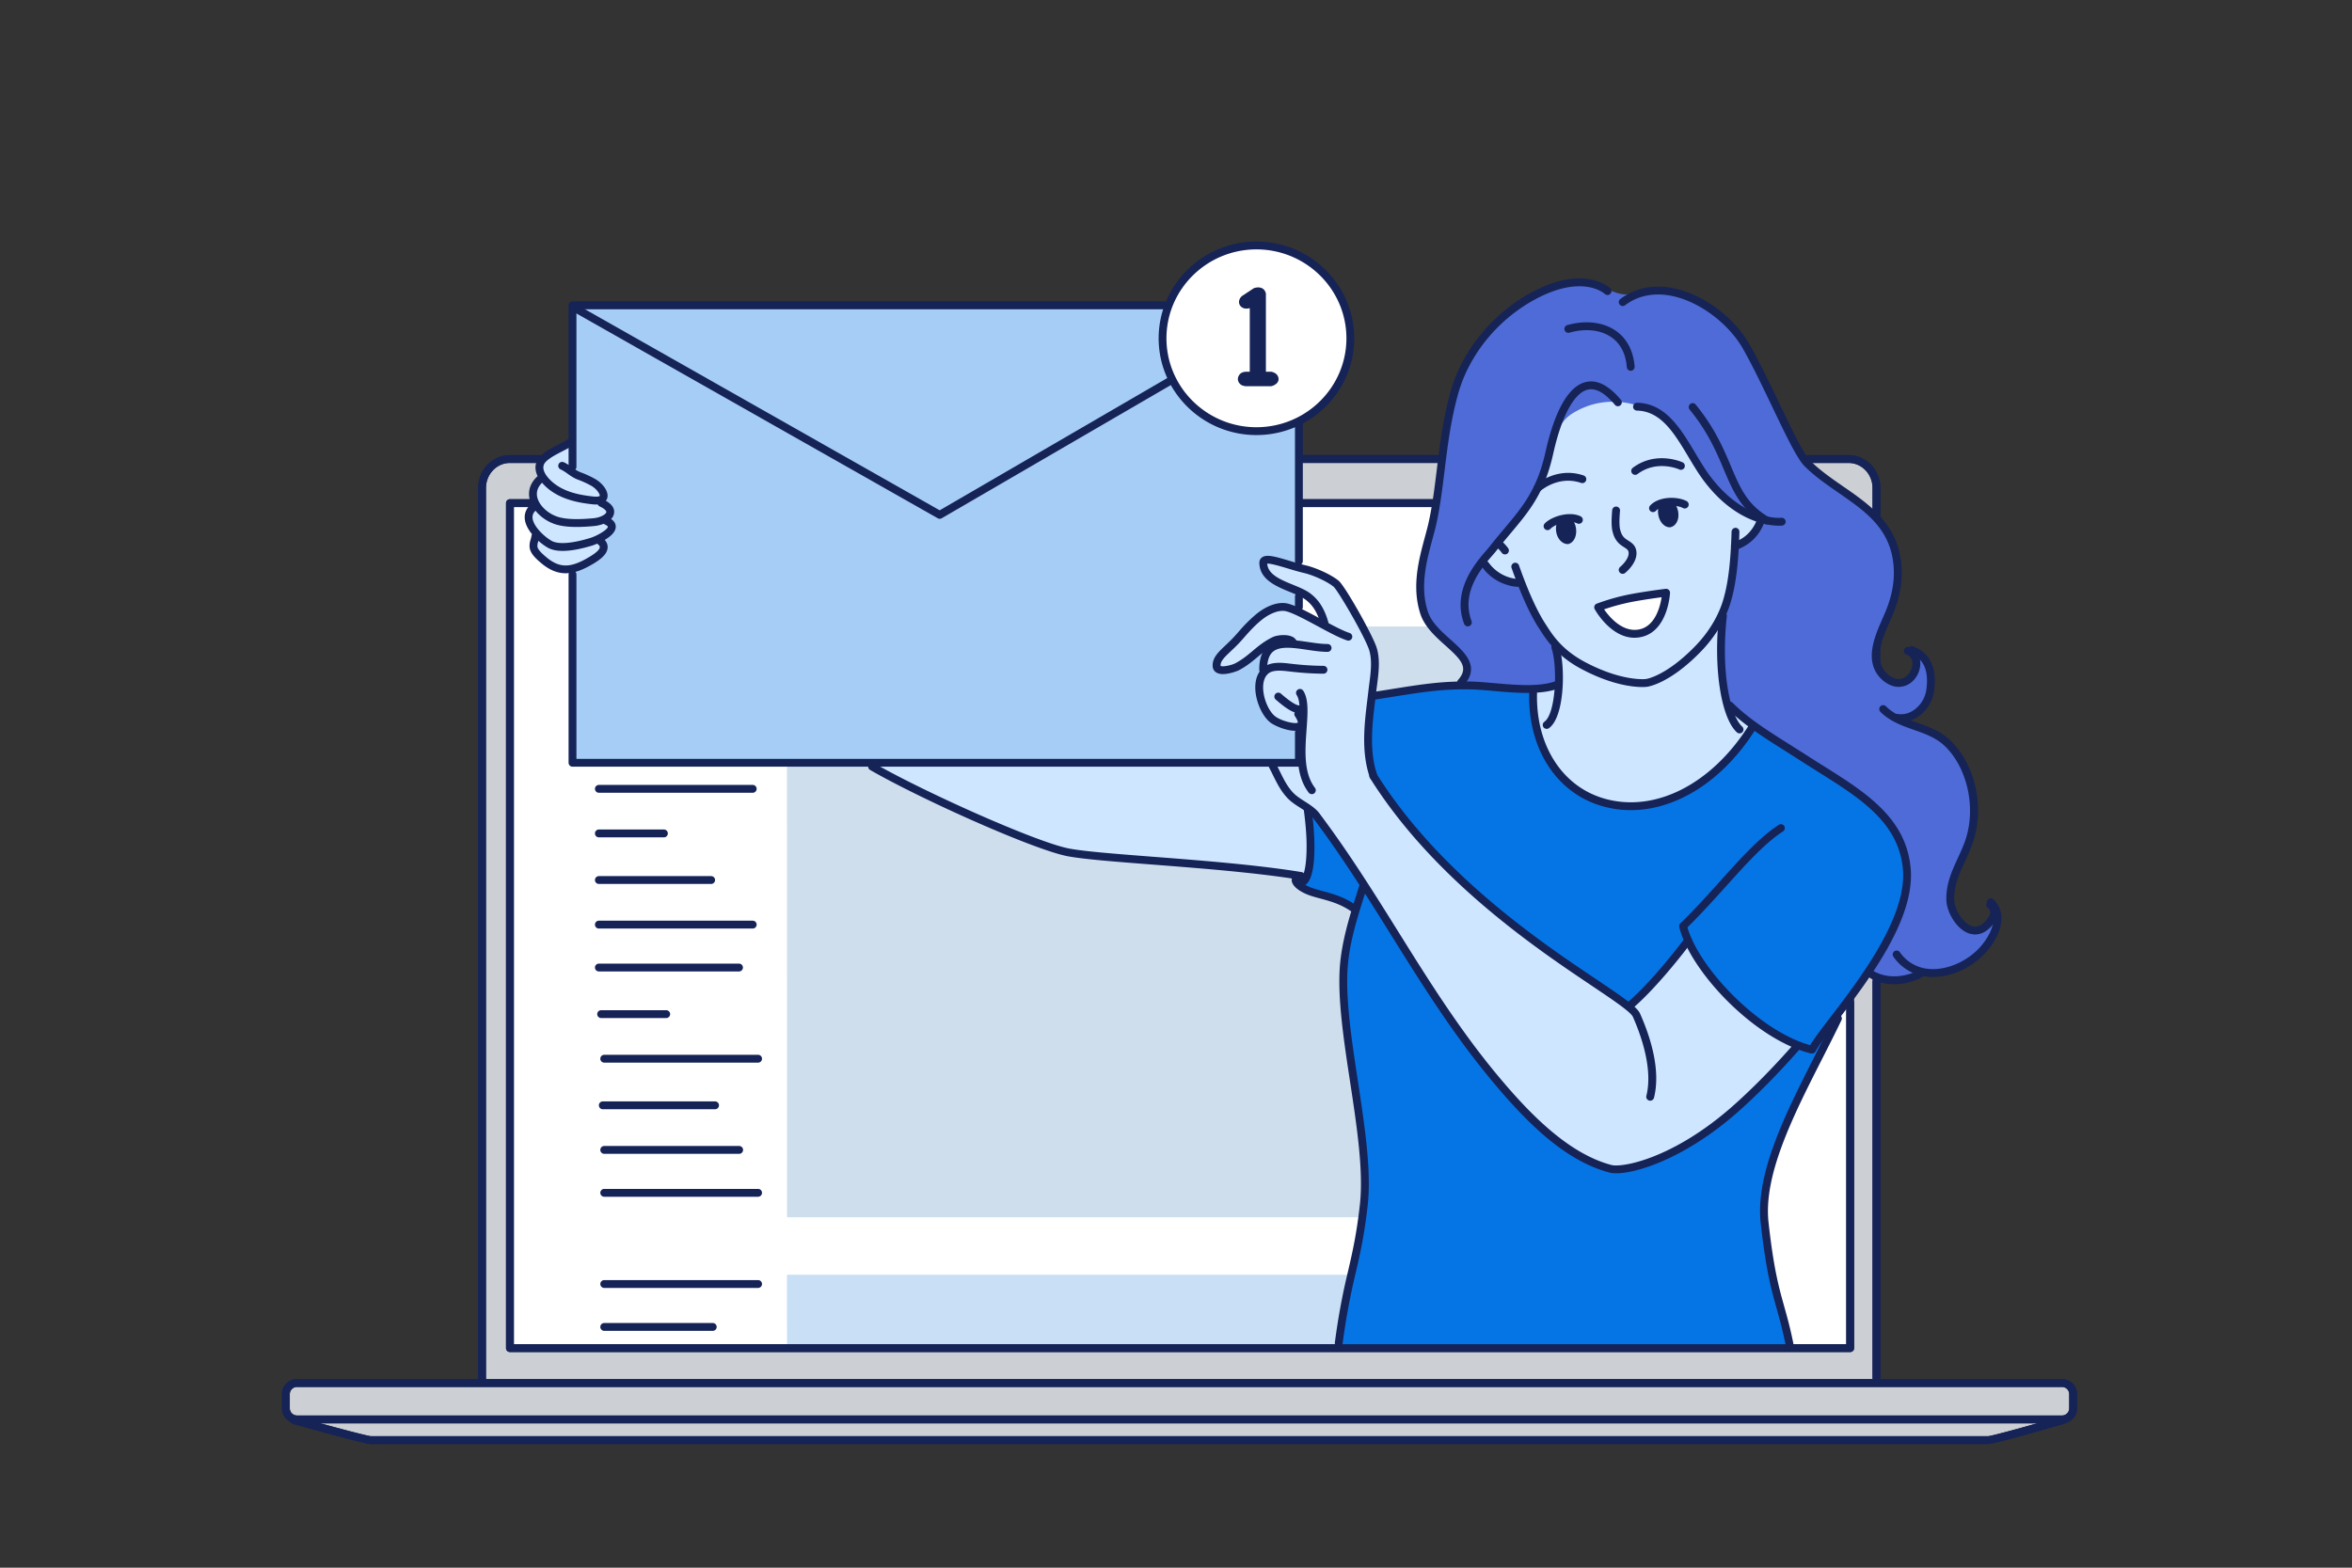 <svg xmlns="http://www.w3.org/2000/svg" data-name="&amp;lt;Layer&amp;gt;" viewBox="0 0 2742 1828" id="Emailmessagesinhandsofwomanlookingoutoflaptopandholdinglargeenvelope"><rect x="0" y="0" width="2742" height="1828" fill="#333333" stroke="none"/><g data-name="Ñëîé 6" fill="#021b79" class="color000000 svgShape"><path fill="#cccfd3" fill-rule="evenodd" d="M570.34,545.85c6.54-7.11,21-11.63,21-11.63l1554.7.55s22.23-1.58,32.35,10.3,9.18,27.88,9.18,27.88l.26,1039,219,.44,9.93,6.59.22,24.52-9.62,12.29L2316.7,1680l-1887.22-.27-85.66-24.19-7.74-4.93-3.63-10,1.08-21.38,11.26-7.42,216.51-.45V572.78A33.62,33.62,0,0,1,570.34,545.85Z" class="colord3cfcc svgShape"></path><path fill="#ffffff" fill-rule="evenodd" d="M594.47,586.29H2157.21v985.1H594.47Z" class="colorffffff svgShape"></path><path fill="#c9dff6" fill-rule="evenodd" d="M917.46,1486.38h877.05v85h-877Z" class="colorf6d1c9 svgShape"></path><path fill="#cfdeed" fill-rule="evenodd" d="M917.46,730.5h877.05v688.89h-877Z" class="colorecedcf svgShape"></path></g><g data-name="Ñëîé 5" fill="#021b79" class="color000000 svgShape"><path fill="#152357" d="M562,1613.18a4.57,4.57,0,0,1-4.57-4.57V569c0-21.13,16.6-38.31,37-38.31H2155.17c20.4,0,37,17.18,37,38.31V1606.8a4.57,4.57,0,0,1-9.14,0V569c0-16.08-12.5-29.17-27.86-29.17H594.42c-15.36,0-27.86,13.09-27.86,29.17V1608.61A4.56,4.56,0,0,1,562,1613.18Z" class="color571519 svgShape"></path><path fill="#152357" d="M2404,1659.66H346.17a17.52,17.52,0,0,1-17.46-17.54v-16.47a17.52,17.52,0,0,1,17.46-17.54H2404a17.52,17.52,0,0,1,17.46,17.54v16.47A17.52,17.52,0,0,1,2404,1659.66ZM346.17,1617.25a8.37,8.37,0,0,0-8.32,8.4v16.47a8.37,8.37,0,0,0,8.32,8.4H2404a8.37,8.37,0,0,0,8.32-8.4v-16.47a8.37,8.37,0,0,0-8.32-8.4Z" class="color571519 svgShape"></path><path fill="#152357" d="M2317.6 1683.83h-1885c-6.63 0-71.24-18-90.88-23.5a4.57 4.57 0 012.47-8.81c31.45 8.83 83.28 22.93 88.46 23.17h1885c5.13-.25 55.71-14.44 86.37-23.33a4.57 4.57 0 012.54 8.79C2387.34 1665.7 2324.26 1683.83 2317.6 1683.83zM2157 1576.53H594.49a4.58 4.58 0 01-4.57-4.57V586.68a4.58 4.58 0 014.57-4.57H2157a4.57 4.57 0 014.57 4.57V1572A4.57 4.57 0 012157 1576.53zm-1557.94-9.15H2152.43V591.25H599.06z" class="color571519 svgShape"></path></g><g data-name="Ñëîé 4" fill="#021b79" class="color000000 svgShape"><path fill="#152357" d="M774 976.39H698.19a4.57 4.57 0 010-9.14H774a4.57 4.57 0 010 9.14zM877.53 924.4H698.19a4.57 4.57 0 010-9.14H877.53a4.57 4.57 0 010 9.14zM877.53 1082.72H698.19a4.57 4.57 0 110-9.14H877.53a4.57 4.57 0 010 9.14zM829.07 1030.73H698.19a4.57 4.57 0 010-9.14H829.07a4.57 4.57 0 010 9.14zM861.54 1132.76H698.19a4.57 4.57 0 110-9.14H861.54a4.57 4.57 0 110 9.14zM883.79 1239.09H704.44a4.57 4.57 0 010-9.14H883.79a4.57 4.57 0 110 9.14zM776.67 1187.1H700.83a4.57 4.57 0 010-9.14h75.84a4.57 4.57 0 110 9.14zM861.72 1345.42H704.44a4.57 4.57 0 110-9.14H861.72a4.57 4.57 0 110 9.14zM833.63 1293.43H702.76a4.57 4.57 0 110-9.14H833.63a4.57 4.57 0 110 9.14zM883.79 1395.46H704.44a4.57 4.57 0 010-9.14H883.79a4.57 4.57 0 010 9.14zM883.79 1501.79H704.44a4.57 4.57 0 010-9.14H883.79a4.57 4.57 0 110 9.14zM830.94 1551.83H704.44a4.57 4.57 0 010-9.14h126.5a4.57 4.57 0 010 9.14z" class="color571519 svgShape"></path></g><g fill="#021b79" class="color000000 svgShape"><path fill="#0575e6" fill-rule="evenodd" d="M1579.54,1060.27l-13.26-8.53-19.38-6.64-22.12-6.17-11.46-8.59-2.82-8.86,13.81-81.15,74.81-128.82s18.25-1.58,39.09-4.93c16.64-2.67,33.79-7.1,53-8.09,25.48-1.32,41.56.63,62,2.44,9.54.84,24.68,2.21,33.76,2.21,58.66,0,257.41,42.07,257.41,42.07s30.32,19.89,68.3,44.86c15.82,10.4,31.57,18.86,47.83,30.59a273.77,273.77,0,0,1,38,33.37c20.31,21.88,24.87,56,24.87,70,0,13.76-4.88,39.72-19.15,66.44-23.74,44.46-61.89,91.51-61.89,91.51a266.69,266.69,0,0,1-12.88,32.87c-3.24,7-14.6,27.05-27.66,54-12.19,25.13-26,56.79-31.94,74.33-6.08,18-13,44.34-12.79,68,.36,36.39,6.75,67.13,15.78,102.64,8.21,32.28,14.84,57.39,14.84,57.39l-527.76.57,7.32-47.43,10.67-49.19,8.89-48.1,4.14-42.42-1.18-36.12-3.31-38.28-6.58-42-7.77-45.13-4.65-48.09-2.5-38.25,4.3-34.6Z" class="color92b4d9 svgShape"></path><path fill="#4e6bd7" fill-rule="evenodd" d="M1671.12,605c3.35-12.66,6.51-48.24,12-86.06,4.49-31.13,10.54-66.91,25.39-94.79,29.78-55.52,85.82-88.86,121.82-94.54,7.26-1.14,20.45-.76,30.28,2.45,15.08,4.91,27.49,13.55,39.45,10.68,23.74-5.39,48.27-10.24,89.63,14.17,20.44,10.3,42.08,35.3,54.62,62.83,13.53,24.78,45.69,97.39,59.49,117.35,4.53,6.54,21.73,18.64,38.82,30.66,16.53,11.63,32.79,23,47.05,38.06,15.94,16.82,21.89,39.56,22.49,52.63.72,9.32,2.23,21-3.16,36.77-6.3,18.46-17.73,39.69-21.64,57.29-2,9-1.65,15.95.71,22.82,2.71,7.91,7.94,15,15.91,19.07,6.94,3.58,16.42,1.86,20.68-1.65,3.68-3,9.45-10.74,9.42-18.45,0-8.61-6-17.07-3.84-16.29a30,30,0,0,1,16.11,13.78c6.7,12.85,5.56,30,2.71,39.06-2.46,7.86-9.89,17.87-16.55,21.88-8.24,5-13.72,5.63-19.94,4.62-4.09-.67,7.12,3.49,22.53,10,11.94,5,26.55,10.64,37.56,21.62,23.45,23.39,29.87,63.78,29,78.28-.1,1.73-.95,18.26-5.43,31.25-7.22,20.9-19.69,43.3-22.18,60.13-1.2,8.11.4,17.65,2.36,24.15.8,2.65,7.71,12,13.83,17.36s11.41,6.53,17.17,4.27c4.57-1.79,11.5-7.63,14.15-13.93,3.69-8.76,2.36-18,3.74-15.19,13.63,28.08-18.11,66.53-45.6,74.55a131.69,131.69,0,0,1-16.1,3.62,102,102,0,0,1-22.74.37s-14.5,9.27-30.32,9.16-33-9.57-33-9.57,44.2-61.36,45.45-112.44c.48-20-7.15-40.36-16.12-54.62a115.62,115.62,0,0,0-26.81-29.5c-19.55-18.13-91.36-62.66-106.85-72-17.49-10.59-40.52-28.81-56.36-40.74-66.94-50.43-161.43-39.9-199.83-26.67-6,2.08-17.54,5.3-34.76,5.51s-36.65-1.62-52.66-2.7c-15.74-1.06-28.26-1.37-28.26-1.37s14.3-13,8.08-25.14-18.63-21.45-29.76-32.7C1669.8,731,1660.9,718.65,1660,716a97.66,97.66,0,0,1-5.32-32C1655.25,649.23,1665,628,1671.12,605Z" class="colord7624e svgShape"></path><path fill="#cee6ff" fill-rule="evenodd" d="M1830,766.93s-21.67-17.9-34.55-37.18c-12.21-20.22-24.2-49.48-24.2-49.48s-14.06-1.32-24.9-8-18.45-18.65-18.45-18.65,17.09-20.23,32-38c15.92-19.3,21.83-28,33.2-49.48,15.71-30.35,14.88-68.73,40.31-84.22,37.35-23.1,73-9.87,78.23-8.23s20,2.15,33.86,17.18c19.91,22.28,37,58.29,55.18,80,3.68,4.59,16,15.94,27,22.48a161,161,0,0,0,25.4,12.16,45.74,45.74,0,0,1-10.47,18.78c-7.9,8.18-20.75,12.58-20.75,12.58s0,26.83-5.9,51.54-23.26,55.32-23.26,55.32-41.78,49-73.3,52.32C1882.72,799.92,1830,766.93,1830,766.93Z" class="colorffe4ce svgShape"></path><path fill="#cee6ff" fill-rule="evenodd" d="M1786.75 803.22a155.74 155.74 0 0016-1.59c5.46-1.06 15.15-3.61 15.15-3.61s-.71-18-1.09-22.85-2.63-26.38-2.63-26.38l195-36.34s-.76 15.65-1.32 23-1 22.8-1.13 31.47 1.32 23.94 2.45 32.61.94 16.39 5.46 21.3 6.42 6.4 12.44 10.93 17.34 13.57 17.34 13.57-22.32 40.39-60.21 66.33c-17 11.65-33.94 20.24-54.1 24.44-18.09 3.77-39.52 3.89-53.53 1.6-29.66-4.84-61-29.29-75.44-59.06C1784.18 843.75 1786.75 803.22 1786.75 803.22zM1012.71 889.58l469.7-.35 42.65 54.3s1.14 14.51 2.32 21.47 1.54 18.5 1.8 27a86.75 86.75 0 01-1.36 20.07c-1.25 7.54-4.11 11.1-4.11 11.1s-9.84-2.41-21.31-4.58-70.7-8.18-80.29-9.23-67.69-6.38-80.71-6.65-61.33-3.92-69.14-4.49-33.63-5.41-40-7.11-45.89-14.47-60.7-21.88-74.43-32.36-90.84-41.39-34.14-17.93-45.13-23.86A263.22 263.22 0 011012.71 889.58z" class="colorffe4ce svgShape"></path><path fill="#a6cdf5" fill-rule="evenodd" d="M667.55,355.43h846.69v534H667.55Z" class="colorf5d5a6 svgShape"></path><path fill="#cee6ff" fill-rule="evenodd" d="M624.49 623.82s-8.72-12.23-8.84-20.74S624 589.82 624 589.82s-4.46-10.48-2.59-19.05 10.06-15.25 10.06-15.25-4.59-9.2-2.58-14.64c3.15-8.49 14.15-13.93 22.09-18.35 9.65-5.37 16.16-8.78 16.16-8.78l.46 37S692.34 561 700.31 569s-.76 13.84-.76 13.84 10.65 6.58 12 12.32S705 605.79 705 605.79s10 4 8.21 9.89S698 629.22 698 629.22s6.91 6.51 6.09 9.81c-1.2 4.77-8 10-16.38 14.58C677.32 659.36 664.47 664 657 663.9c-8.52-.15-26.54-10.31-33.27-19.47C617.32 635.77 624.49 623.82 624.49 623.82zM1721.79 1231.5a764.71 764.71 0 01-56.55-80.78c-22.21-36.58-49.65-76.56-62.86-100.24-3.73-6.69-51.72-78.19-68.84-100.61-2.08-2.71-9.28-8-9.28-8a64.66 64.66 0 01-24.33-18.61c-10.52-13.25-17.75-34.37-17.75-34.37l29.87-.26 1.34-41.28s-14.94-.3-25.76-6.07c-9.68-5.16-15.25-15.42-16.8-22s-4-17-2.74-24.42c.88-5.29 5.5-7.79 4.89-12.49-.41-3.06-.46-20.6 9.41-27.86 8.14-6 26.55-1.87 26.19-4.22s-10.21-7.12-20.45-4.22c-4.92 1.4-13.67 7.41-19.72 11.95-12.42 9.34-23.54 19.84-37.31 23.12-13.13 3.13-13.49-6.45-13.13-9.16.65-4.8 9.08-11.53 20.89-23.64 9.42-9.66 21.26-24.55 31-31.55 6.93-5 19.85-9.55 22.31-10 10.21-2 18 3.48 28.81 10 9.91 6 23.56 12.91 23.46 11.72-.49-5.74-8.15-21.29-16.49-29.55-10.87-10.77-32-15.39-43.41-23.36-11.67-8.14-13.55-19.55-11.9-22.67 1.19-2.25 15.84.7 34.72 6.08 5.66 1.61 14.42 3.34 19.89 5.34 12.24 4.46 24.42 12.17 27.56 14.74 6.36 5.22 14.66 19.91 19.56 27.62 11.16 17.58 22.66 35.46 26.64 52.49a87.12 87.12 0 01-.09 37.76c-3.31 12.53-6.13 46.85-5.36 71.94.59 19.31 4.28 31.48 5.5 34.3 5.13 11.85 36.31 54.88 66.39 87.22 40.17 43.19 81.26 76.6 85.64 80.4 12.67 11 38 29 65.39 47.91 39 26.89 80.31 54.62 80.31 54.62a358.09 358.09 0 0032.54-32.27c17.23-19.34 36.88-45.57 36.88-45.57s6.74 15.62 20.43 35c8.44 12 20.39 25.52 32.46 37.19 14.88 14.39 33.48 27.8 47.51 36.44 15.83 9.75 26.63 15 26.63 15s-6.8 9.91-27.75 32.1c-13 13.73-35.53 35.91-53.45 49.75-21.5 16.59-40.77 31.33-62.81 42.17-26.49 13-54.79 20.53-66.57 20.74-22.31.41-61.79-24.26-93.43-53.06S1735.62 1248.89 1721.79 1231.5z" class="colorffe4ce svgShape"></path></g><g data-name="Ñëîé 2" fill="#021b79" class="color000000 svgShape"><path fill="#152357" d="M1914.56 801.11c-10.08 0-34.55-2.2-68.66-19.85-30.59-15.63-43.21-35.37-50.75-47.16-14.11-21.13-25.58-51.24-33-72a4.58 4.58 0 018.62-3.07c7.23 20.35 18.41 49.75 32 70.11 7.54 11.8 18.87 29.52 47.27 44 41.72 21.57 68.15 18.7 68.42 18.67a4.57 4.57 0 011.14 9.06A41.81 41.81 0 011914.56 801.11zM1891.73 669.12a4.57 4.57 0 01-2.88-8.11c3.22-2.64 11.24-10.94 9.67-17.69-.54-2.22-2-3.2-5.09-5.2-4.4-2.8-10.42-6.63-13.18-17.21-1.61-5.23-1.85-13.33-.72-26.06a4.57 4.57 0 119.11.81c-1 11.19-.87 18.63.4 22.75 1.91 7.3 5.33 9.47 9.29 12 3.58 2.27 7.64 4.85 9.09 10.79 3.13 13.52-11.17 25.57-12.81 26.9A4.53 4.53 0 011891.73 669.12z" class="color571519 svgShape"></path><path fill="#152357" fill-rule="evenodd" d="M1814.23,620.2c-1.39-8.8,2.28-16.75,8.55-18.56,6.4-1,13,4.51,14.52,14.1,1.39,8.81-2.28,16.76-8.55,18.57C1822.35,635.32,1815.62,629,1814.23,620.2Z" class="color571519 svgShape"></path><path fill="#152357" d="M1703.29,800.4a4.56,4.56,0,0,1-3.42-7.59c12.66-14.35,3.67-23.59-14.67-40-11.47-10.27-24.48-21.91-29.39-37.23-10.2-31.75-1.81-62.83,5.6-90.25,1.1-4.09,2.19-8.11,3.18-12.05,4.91-20.62,7.59-42.43,10.44-65.52,3.66-29.74,7.45-60.5,16.41-92.14,14-48.53,50.14-91.92,96.76-116.08,59-30.6,87.81-4.59,89-3.47a4.57,4.57,0,0,1-6.23,6.69c-1.08-1-25.74-22.48-78.58,4.89-44.43,23-78.89,64.33-92.17,110.48-8.76,30.95-12.51,61.35-16.13,90.75-2.88,23.35-5.59,45.4-10.63,66.59-1,4-2.12,8.1-3.24,12.24-7.08,26.2-15.09,55.89-5.72,85.08,4.16,13,15.66,23.25,26.79,33.21,16.25,14.55,34.67,31,15.42,52.87A4.56,4.56,0,0,1,1703.29,800.4Z" class="color571519 svgShape"></path><path fill="#152357" d="M1792.31 574.11a4.57 4.57 0 01-3.07-8c1-.92 25.33-22.53 57-11.66a4.57 4.57 0 01-3 8.65c-26.49-9.1-47 9-47.88 9.79A4.58 4.58 0 011792.31 574.11zM1804.17 618.16a4.57 4.57 0 01-3.33-7.7c7.43-7.92 28.28-14.93 41.87-8.39a4.57 4.57 0 01-4 8.23c-9.42-4.53-25.88.71-31.22 6.41A4.57 4.57 0 011804.17 618.16zM1919.86 800.78a4.57 4.57 0 01-.58-9.1c.38 0 22.63-3.52 55.32-36.52 23.37-23.35 32.07-46.74 35.17-58.6 6.7-23.64 8.3-55.06 8.93-76.65a4.68 4.68 0 014.7-4.44 4.56 4.56 0 014.43 4.7c-.64 22.08-2.29 54.26-9.24 78.79-3.31 12.67-12.64 37.79-37.51 62.65-35.36 35.68-59.64 39-60.66 39.14z" class="color571519 svgShape"></path><path fill="#152357" fill-rule="evenodd" d="M1956.5,597c-1.39-8.79-7.32-15.24-13.85-15-6.4,1-11,8.29-9.48,17.89,1.39,8.8,7.33,15.24,13.85,15C1953.42,613.83,1958,606.55,1956.5,597Z" class="color571519 svgShape"></path><path fill="#152357" d="M1906.33 553.68a4.57 4.57 0 01-2.75-8.23c26.79-20.07 56.55-7 57.81-6.42a4.57 4.57 0 11-3.77 8.32c-1-.46-26.17-11.36-48.56 5.42A4.57 4.57 0 011906.33 553.68zM1927.11 597.14a4.56 4.56 0 01-3.31-7.71c10.68-11.28 32.7-10.52 42.57-5.07a4.57 4.57 0 01-4.42 8c-6.37-3.53-24.06-4.54-31.52 3.34A4.56 4.56 0 011927.11 597.14zM1711.18 730.38a4.58 4.58 0 01-4.28-3c-14.66-38.83 13.78-71.62 25.93-85.61 1.56-1.8 2.89-3.34 3.88-4.59 6-7.71 11.76-14.52 17.28-21.1 21.27-25.34 38.07-45.35 47.8-89.12 7.52-33.81 21.76-75.4 46.9-81.47 13.17-3.16 27 3.89 41.22 21a4.57 4.57 0 01-7 5.83c-11.78-14.2-22.56-20.25-32-17.95-15.81 3.81-30.43 31-40.12 74.57-10.22 46-27.66 66.71-49.73 93-5.47 6.53-11.14 13.27-17.1 20.89-1.07 1.35-2.49 3-4.16 4.92-12 13.84-37 42.66-24.27 76.39a4.59 4.59 0 01-4.28 6.19z" class="color571519 svgShape"></path><path fill="#152357" d="M2074.12 613c-11.93 0-51.68-4-88.18-52.93-6.2-8.36-11.92-17.94-17.46-27.2-16.42-27.5-31.93-53.48-60.13-54.09a4.55 4.55 0 01-4.47-4.66 4.66 4.66 0 014.67-4.48c33.25.73 50.8 30.12 67.78 58.54 5.42 9.07 11 18.45 16.94 26.44 39.34 52.75 81.64 49.33 83.44 49.14a4.61 4.61 0 015 4.09 4.56 4.56 0 01-4.06 5A34.76 34.76 0 012074.12 613zM1901.13 432.34a4.56 4.56 0 01-4.55-4.2c-1.26-15.72-7.3-27.46-18-34.89-12.45-8.66-30.23-10.62-48.8-5.39a4.57 4.57 0 11-2.48-8.79c21.21-6 41.81-3.55 56.5 6.68 12.85 8.94 20.41 23.35 21.87 41.66a4.57 4.57 0 01-4.19 4.92zM1769.13 684.19a37.74 37.74 0 01-6.22-.67c-14.63-3-26.64-10.68-34.89-22.24a4.58 4.58 0 017.45-5.32 46.39 46.39 0 0029.1 18.57 20.09 20.09 0 005.83.43 4.57 4.57 0 011.41 9A17.45 17.45 0 011769.13 684.19zM1754.53 646.48a4.57 4.57 0 01-3.72-1.91 43.49 43.49 0 00-4.48-5.14 4.58 4.58 0 016.37-6.57 52.39 52.39 0 015.55 6.4 4.57 4.57 0 01-3.72 7.22z" class="color571519 svgShape"></path><path fill="#152357" d="M2022.59,641.12a4.57,4.57,0,0,1-.71-9.09,20.34,20.34,0,0,0,5.5-2.25c10.34-5.11,18.07-14.52,21.89-26.56A4.57,4.57,0,1,1,2058,606c-4.58,14.43-14,25.77-26.42,31.93a27.36,27.36,0,0,1-8.26,3.15A4.34,4.34,0,0,1,2022.59,641.12Z" class="color571519 svgShape"></path><path fill="#152357" d="M2059.73 611.49a4.53 4.53 0 01-2.29-.62c-27.77-16.1-37.08-38.11-47.86-63.59-8.66-20.48-18.47-43.68-39.83-69.78a4.57 4.57 0 017.07-5.79c22.2 27.12 32.28 51 41.18 72 10.55 25 18.89 44.69 44 59.25a4.57 4.57 0 01-2.29 8.53zM1803.13 849.88a4.56 4.56 0 01-2.63-8.3c13.44-9.49 15.47-64.28 8.36-85.61a4.57 4.57 0 018.67-2.9c7.59 22.77 6.9 82.81-11.77 96A4.58 4.58 0 011803.13 849.88zM2028 855.18a4.53 4.53 0 01-3.08-1.2c-18.61-17-27.58-75.59-20.87-136.33a4.57 4.57 0 119.08 1c-7 63.8 3.59 115.48 17.95 128.59a4.57 4.57 0 01-3.08 7.94z" class="color571519 svgShape"></path><path fill="#152357" d="M1601.21 816a4.57 4.57 0 01-.67-9.09c9.06-1.34 17.48-2.68 25.49-4 31.64-5 56.68-9 89.79-8.16 7.53.19 16.33 1 25.64 1.79 25.64 2.26 54.67 4.82 73.34-2.74a4.57 4.57 0 113.44 8.47c-20.72 8.39-50.92 5.73-77.58 3.38-9.17-.81-17.83-1.58-25.07-1.76-32.32-.8-56.95 3.09-88.13 8-8 1.28-16.49 2.63-25.58 4A3.85 3.85 0 011601.21 816zM1884.25 1368.11a31.58 31.58 0 01-7.89-.85c-53.51-14.08-98.54-61.06-135.53-105.16-46-54.89-82.94-114-118.64-171.17-27.93-44.73-56.8-91-90.08-135.35a4.57 4.57 0 017.32-5.47c33.5 44.67 62.48 91.09 90.52 136 35.52 56.9 72.26 115.74 117.89 170.14 34 40.48 79.51 88.68 130.85 102.2 12.38 3.26 71-7.06 140.14-67.65 22.15-19.4 48.44-46 72.15-73.08a4.57 4.57 0 016.87 6c-23.95 27.34-50.56 54.29-73 73.94C1965.05 1350.06 1909.05 1368.11 1884.25 1368.11zM2112.71 1228.37a4.58 4.58 0 01-4.06-6.68c4.15-8 13.58-20.29 25.52-35.88 33.28-43.47 89-116.21 84.3-171.87-4.62-54.77-50.18-83.36-98.43-113.63-6.59-4.14-13.22-8.3-19.81-12.56-6.3-4.08-12.6-8-18.82-12-25.16-15.85-48.93-30.81-68-49.85a4.57 4.57 0 016.46-6.46c18.31 18.31 41.65 33 66.37 48.57 6.25 3.94 12.58 7.93 18.91 12 6.56 4.23 13.16 8.37 19.71 12.48 50.23 31.52 97.68 61.29 102.67 120.61s-49.85 130.8-86.14 178.19c-11.67 15.24-20.89 27.27-24.66 34.54A4.58 4.58 0 012112.71 1228.37z" class="color571519 svgShape"></path><path fill="#152357" d="M1923.8,1283.46a4.73,4.73,0,0,1-1.11-.13,4.57,4.57,0,0,1-3.32-5.54c7.89-31.59-6.47-71.27-15.73-92.12-2.59-5.82-23.58-19.91-47.88-36.22-64.34-43.2-184.12-123.6-258.6-242.18a4.57,4.57,0,0,1,7.74-4.86c73.45,116.94,192.18,196.63,256,239.45,32.06,21.52,47.62,32.21,51.13,40.1,11.9,26.77,24.38,65.51,16.24,98A4.56,4.56,0,0,1,1923.8,1283.46Z" class="color571519 svgShape"></path><path fill="#152357" d="M1902.3 1175.2a4.57 4.57 0 01-3-8c21.19-18.53 47.49-50 65-73.37a4.57 4.57 0 017.3 5.5c-17.82 23.69-44.59 55.76-66.31 74.75A4.55 4.55 0 011902.3 1175.2zM1962.52 1084.2a4.57 4.57 0 01-3.19-7.85c16.26-15.82 31.4-32.64 46-48.9 23.93-26.57 46.53-51.67 68.52-65.74a4.57 4.57 0 014.92 7.7c-20.94 13.4-43.14 38.06-66.64 64.16-14.75 16.37-30 33.3-46.47 49.33A4.52 4.52 0 011962.52 1084.2zM1529.33 926a4.55 4.55 0 01-3.63-1.79c-15.63-20.31-13.5-49.17-11.63-74.64 1.22-16.47 2.36-32-2.43-39.21a4.57 4.57 0 017.6-5.07c6.54 9.78 5.34 26.08 4 45-1.75 23.83-3.75 50.84 9.76 68.39a4.58 4.58 0 01-3.62 7.36z" class="color571519 svgShape"></path><path fill="#152357" d="M1515,831.75c-7.91,0-17.52-7.25-26.82-15.23l-.89-.76a4.57,4.57,0,0,1,5.93-7l.91.77c10.81,9.28,18,13.61,21.37,13a4.57,4.57,0,1,1,1.72,9A11.61,11.61,0,0,1,1515,831.75Z" class="color571519 svgShape"></path><path fill="#152357" d="M1509.76,852.14c-10.47,0-24.42-6.14-29-9.84-9.72-7.77-17.33-25.66-17.33-40.72,0-10.29,3.37-18.42,9.75-23.53,8.54-6.83,21.58-5.29,31.1-4.18l3.16.36a338.47,338.47,0,0,0,35.5,2.19,4.57,4.57,0,0,1,0,9.14,345.56,345.56,0,0,1-36.46-2.24l-3.27-.37c-7.93-.93-18.77-2.21-24.32,2.24-5.23,4.18-6.32,11.22-6.32,16.39,0,12.39,6.24,27.45,13.9,33.58,6.77,5.42,23.92,9.65,26.65,7.34-.07,0,.16-2-3.33-7.23a4.57,4.57,0,1,1,7.6-5.07c5.71,8.56,6.35,15,1.92,19C1517,851.31,1513.62,852.14,1509.76,852.14Z" class="color571519 svgShape"></path><path fill="#152357" d="M1472.63,785.48a4.56,4.56,0,0,1-4.57-4.57c0-13,3.24-22.11,9.91-27.86,11.26-9.72,29.42-7,47-4.43,7.78,1.15,15.81,2.34,22.76,2.34a4.57,4.57,0,0,1,0,9.14c-7.62,0-16-1.24-24.1-2.44-15.51-2.3-31.56-4.67-39.65,2.31-4.54,3.91-6.74,10.76-6.74,20.94A4.57,4.57,0,0,1,1472.63,785.48Z" class="color571519 svgShape"></path><path fill="#152357" d="M1425.74,786a14.94,14.94,0,0,1-7.43-1.64,9,9,0,0,1-4.57-7.67c-.42-9.65,6.32-16,14.86-24.1,2.92-2.77,6.23-5.9,9.58-9.47,2-2.08,3.87-4.26,5.86-6.52a177.3,177.3,0,0,1,19.91-20c11.33-9.44,23.71-14.31,33.89-13.37,9.3.87,25.46,9.59,42.55,18.82,12.32,6.65,25.06,13.52,32.92,16a4.57,4.57,0,1,1-2.72,8.73c-8.7-2.71-21.25-9.48-34.54-16.65-14.82-8-31.61-17.06-39-17.76-7.66-.7-17.86,3.51-27.19,11.29-7.91,6.6-13.5,12.94-18.92,19.07-2.05,2.33-4,4.58-6,6.72-3.54,3.77-7,7-10,9.85-8.05,7.62-12.24,11.84-12,17.07,1.9,1.72,12.94-.71,17-2.86,8.39-4.42,14.18-9.29,20.32-14.44,6.6-5.54,13.42-11.27,23.44-16.15,4.62-2.26,15.61-3.64,22.32-.69a10.4,10.4,0,0,1,6.18,6.58,4.57,4.57,0,0,1-8.77,2.6c-.06-.23-.5-.55-1.09-.81-4-1.78-12.13-.69-14.64.53-9,4.39-15.1,9.51-21.56,14.94-6.24,5.23-12.68,10.64-21.94,15.53C1442.58,782.37,1433.56,786,1425.74,786Z" class="color571519 svgShape"></path><path fill="#152357" d="M1601.17 909.24a4.58 4.58 0 01-4.32-3.09c-10.18-29.58-6.11-62.85-2.84-89.58.45-3.71.89-7.32 1.28-10.79.29-2.59.64-5.29 1-8 1.8-13.87 3.84-29.59-.74-41.67-7.15-18.81-36.19-68.12-40.85-72-8.36-6.69-24.49-13.65-34.31-15.94-6.28-1.46-12.87-3.45-19.25-5.37-8-2.4-19.83-5.93-23.78-5.57.85 12.69 15.66 18.75 30 24.62 7 2.86 13.59 5.56 18.7 9.05 10.79 7.38 18.16 18.75 22.55 34.76a4.57 4.57 0 01-8.82 2.41c-3.84-14-9.84-23.44-18.89-29.62-4.31-3-10.48-5.47-17-8.15-15.84-6.48-35.57-14.56-35.71-34a7.54 7.54 0 013-6.28c5.25-3.93 14.79-1.31 32.61 4.05 6.24 1.88 12.69 3.82 18.69 5.22 10.75 2.51 28.31 10 37.94 17.71 7.32 5.85 37.18 58.79 43.68 75.9 5.4 14.23 3.21 31.16 1.27 46.09-.36 2.71-.7 5.35-1 7.89-.39 3.51-.84 7.14-1.3 10.89-3.16 25.8-7.08 57.91 2.41 85.5a4.58 4.58 0 01-2.83 5.81A4.9 4.9 0 011601.17 909.24zM1534.52 955.6a4.58 4.58 0 01-3.63-1.79c-3.41-4.45-8.92-8-14.74-11.69-5.17-3.3-10.52-6.72-14.78-11.09-8-8.26-12.78-17.94-17.39-27.31-1.44-2.94-2.89-5.89-4.45-8.82a4.57 4.57 0 018.07-4.3c1.6 3 3.1 6.06 4.59 9.09 4.48 9.13 8.72 17.75 15.73 25 3.52 3.62 8.2 6.61 13.15 9.77 6.23 4 12.68 8.1 17.07 13.83a4.57 4.57 0 01-3.62 7.35zM1516.8 1026a4 4 0 01-.75-.07c-50.92-8.4-118.47-13.62-172.74-17.81-42.61-3.3-79.41-6.14-98.25-9.64-39.17-7.29-170.93-66.23-230.67-100.68a4.57 4.57 0 114.57-7.92c57.86 33.37 190.11 92.61 227.78 99.61 18.35 3.41 54.92 6.24 97.28 9.51 54.45 4.21 122.21 9.45 173.52 17.92a4.57 4.57 0 01-.74 9.08zM1560.73 1570.66a4 4 0 01-.6 0 4.56 4.56 0 01-3.93-5.13 777 777 0 0115.5-83.77c5-21.76 9.8-42.32 13.69-77.35 4.35-39.09-3.67-91.81-11.42-142.8-7.2-47.35-14.64-96.32-12-133.88 2.16-30.15 11.74-60.39 19.44-84.68 1.3-4.12 2.56-8.1 3.74-11.93a4.57 4.57 0 018.74 2.69q-1.79 5.77-3.77 12c-7.55 23.83-17 53.5-19 82.57-2.61 36.54 4.76 85 11.88 131.86 7.85 51.57 16 104.9 11.48 145.18-4 35.56-8.77 56.37-13.88 78.41a771.06 771.06 0 00-15.34 82.9A4.58 4.58 0 011560.73 1570.66zM2086.42 1573a4.56 4.56 0 01-4.48-3.68c-3.67-18.35-7.22-31-10.65-43.28-6.44-23-12.52-44.78-18.61-99.63-6.48-58.35 29.28-128.76 63.88-196.85 7.77-15.3 15.11-29.75 22-44a4.57 4.57 0 018.24 4c-6.89 14.37-14.26 28.87-22.05 44.21-34 66.89-69.13 136.06-62.95 191.7 6 54.12 12 75.52 18.34 98.17 3.47 12.43 7.07 25.27 10.8 44a4.57 4.57 0 01-3.58 5.38A4.73 4.73 0 012086.42 1573zM694.67 588.27a35.2 35.2 0 01-3.8-.22c-17.73-1.92-40.12-6.16-56-22-5-5-10.85-12.73-10.58-21.47.16-5.32 2.55-10.07 7.11-14.09 5.74-5.07 12.89-8.73 19.8-12.27 3.8-2 7.4-3.8 10.67-5.82a4.57 4.57 0 014.8 7.78c-3.57 2.2-7.5 4.22-11.3 6.17-6.41 3.28-13 6.68-17.92 11-2.63 2.32-3.94 4.78-4 7.53-.13 4.26 2.68 9.49 7.91 14.71 13.81 13.77 33.3 17.54 50.55 19.4 5.21.56 7-.4 7.24-.69.68-1.47-3.19-8.27-10.24-12.08a106.31 106.31 0 00-14.8-6.79c-5-1.8-8.78-4.49-12.44-7.08a50 50 0 00-8.08-5 4.57 4.57 0 113.8-8.31 57.56 57.56 0 019.57 5.87c3.31 2.35 6.43 4.56 10.26 5.94a116.08 116.08 0 0116.05 7.35c8.93 4.84 17.06 14.94 14.61 22.83C706.93 583.84 704 588.27 694.67 588.27z" class="color571519 svgShape"></path><path fill="#152357" d="M672.31,614.46c-9.55,0-19.1-.91-26.84-3.81-14.35-5.37-25.67-17.19-28.17-29.42-1.32-6.51-.88-16.19,8.8-25.4a4.57,4.57,0,0,1,6.3,6.62c-5.34,5.08-7.4,10.78-6.14,16.95,1.86,9.12,11.08,18.45,22.41,22.69,11.76,4.4,30.12,3.38,42.92,2.23,8.84-.8,14.86-4.72,15.28-7.18.18-1-1.26-3.64-7.82-6.64a4.57,4.57,0,0,1,3.8-8.31c12.15,5.56,13.79,12,13,16.5-1.51,8.8-13.23,13.81-23.48,14.73C686.17,614,679.24,614.46,672.31,614.46Z" class="color571519 svgShape"></path><path fill="#152357" d="M656.06,642.38c-7.24,0-13.11-1.28-17.57-3.83-9.74-5.59-25.61-19.71-26.72-33.85-.53-6.7,2.25-12.69,8-17.34a4.57,4.57,0,1,1,5.73,7.11c-3.46,2.79-4.94,5.81-4.65,9.51.75,9.53,13.35,21.59,22.15,26.64,7.71,4.4,23.74,3.22,45.16-3.34,8.12-2.48,20.34-9.81,20.56-13.1,0-.15-.61-1.25-3.61-2.62a4.57,4.57,0,1,1,3.81-8.31c7.77,3.56,9.14,8.24,8.92,11.54-.83,12.46-26.74,21.15-27,21.23C677,640.25,665.41,642.37,656.06,642.38Z" class="color571519 svgShape"></path><path fill="#152357" d="M659.4 668.45c-10.35 0-19.87-4.29-29.83-13-4.51-3.94-11.24-9.81-12.13-17.07a22.31 22.31 0 011.23-9.39 24.34 24.34 0 00.94-4.07 4.57 4.57 0 019.09 1 31.55 31.55 0 01-1.26 5.64 14.81 14.81 0 00-.93 5.72c.47 3.79 6 8.64 9 11.25 15.15 13.23 27.33 14.19 46.58 3.73 11.23-6.1 17-10.89 17.16-14.24.08-1.61-1.86-3.27-3.5-4.38a4.57 4.57 0 015.12-7.57c5.21 3.52 7.74 7.69 7.51 12.39-.43 8.95-10.8 15.78-21.92 21.83C676.48 665.71 667.67 668.45 659.4 668.45zM1901.28 944.65a121.18 121.18 0 01-33.41-4.67c-53.27-15.22-86.68-66.89-85.12-131.64a4.57 4.57 0 014.57-4.46h.11a4.58 4.58 0 014.46 4.68c-1.46 60.45 29.35 108.59 78.49 122.63 59.44 17 125.86-17.1 169.32-86.81a4.57 4.57 0 017.75 4.83C2009.69 909.8 1955 944.65 1901.28 944.65zM2213.66 800.93a23.72 23.72 0 01-4.78-.49c-10-2.06-19.83-10.7-24-21-7.51-18.77 2.12-40.7 9.85-58.31 1.68-3.83 3.29-7.5 4.64-10.93 8.86-22.55 10.84-44.4 5.86-64.93-8.13-33.52-34.18-51.54-61.76-70.62-13.7-9.47-27.87-19.27-39.77-31.17-8.68-8.68-21.94-36.41-37.3-68.52-11.27-23.55-22.91-47.91-34.15-67.83-16.85-29.87-50.88-55.35-82.76-62-20.88-4.35-39.87-.6-54.93 10.79a4.57 4.57 0 11-5.52-7.29c17.23-13 38.77-17.35 62.31-12.46 34.82 7.24 70.53 33.94 88.86 66.44 11.39 20.19 23.11 44.68 34.44 68.38 14.37 30 27.94 58.43 35.52 66 11.31 11.31 25.13 20.87 38.5 30.12 27.77 19.21 56.5 39.07 65.44 76 5.43 22.39 3.33 46.09-6.23 70.42-1.39 3.54-3.05 7.32-4.78 11.26-7.42 16.89-15.82 36-9.73 51.25 3 7.52 10.29 14 17.31 15.47 4.93 1 9.4-.44 13.29-4.32 4.38-4.38 6.55-11.24 5.26-16.68a9.39 9.39 0 00-6.51-7.17 4.57 4.57 0 112.9-8.67 18.48 18.48 0 0112.51 13.74c2 8.48-1.09 18.63-7.7 25.24A23.55 23.55 0 012213.66 800.93z" class="color571519 svgShape"></path><path fill="#152357" d="M2216.5,842a30.67,30.67,0,0,1-5.06-.42,4.57,4.57,0,1,1,1.5-9c6.3,1,13-.76,18.92-5.08a34.89,34.89,0,0,0,13.81-22.67c3.26-22.81-2.76-36.68-18.42-42.42a4.57,4.57,0,0,1,3.15-8.58c13.78,5,29.19,18.22,24.32,52.29a44.2,44.2,0,0,1-17.46,28.75A35.23,35.23,0,0,1,2216.5,842Z" class="color571519 svgShape"></path><path fill="#152357" d="M2302.61,1089.62a23.58,23.58,0,0,1-11.46-3.14c-12.56-6.94-21.52-24.38-22-36.32-.79-18.93,6.36-34.46,13.28-49.48,2.87-6.24,5.84-12.69,8.24-19.36,13.58-37.7,3.5-85.61-23.44-111.42-10.14-9.72-22.72-14.16-36-18.86-13.72-4.85-27.91-9.86-39.12-21.08a4.57,4.57,0,0,1,6.46-6.46c9.75,9.75,22.36,14.2,35.7,18.92,13.65,4.82,27.76,9.8,39.31,20.87,29.87,28.63,40.68,79.57,25.72,121.13-2.53,7-5.59,13.67-8.54,20.09-6.76,14.68-13.15,28.54-12.45,45.27.38,9.25,7.86,23.48,17.3,28.7,4.74,2.62,9.24,2.65,13.74.08,4.88-2.79,10.69-10,10.86-15a4.8,4.8,0,0,0-2.49-4.47,4.57,4.57,0,1,1,5.07-7.6,14,14,0,0,1,6.56,12.38c-.33,9.6-9.43,19.17-15.47,22.63A22.57,22.57,0,0,1,2302.61,1089.62Z" class="color571519 svgShape"></path><path fill="#152357" d="M2253.47,1139.15a62.4,62.4,0,0,1-6.44-.33,54.14,54.14,0,0,1-39.5-23.07,4.57,4.57,0,1,1,7.43-5.31,45.32,45.32,0,0,0,33,19.29c18.56,1.9,40-6,55.85-20.66,9.92-9.15,20-24.34,20.31-37.64a21.26,21.26,0,0,0-6.49-16.23,4.57,4.57,0,0,1,6.46-6.46,30.32,30.32,0,0,1,9.17,22.88c-.34,17.08-12.74,34.46-23.25,44.17C2294.06,1130.52,2272.92,1139.14,2253.47,1139.15Z" class="color571519 svgShape"></path><path fill="#152357" d="M2208.33 1147.68a56.47 56.47 0 01-27.66-6.93 4.57 4.57 0 014.46-8c14.26 8 33.92 7.52 51.31-1.18a4.57 4.57 0 114.09 8.18A72.25 72.25 0 012208.33 1147.68zM1577.48 1063.28a4.56 4.56 0 01-2.58-.8c-12.36-8.47-24.71-11.79-35.61-14.73-6.22-1.67-12.09-3.25-17.28-5.6-15.06-6.81-16.19-13.92-16.17-15.94a5.26 5.26 0 012.87-4.55 4.79 4.79 0 015 .85c1.66 1.51 2.71 1.8 3 1.7 1.8-.81 6.85-9.84 6.53-39.71-.12-11.42-1.14-24-3.33-40.9a4.57 4.57 0 019.07-1.17c2.23 17.24 3.28 30.19 3.4 42 .29 26.68-3.27 42.6-10.58 47.41 1.13.65 2.45 1.32 4 2 4.52 2 10 3.53 15.9 5.11 11.6 3.12 24.75 6.66 38.39 16a4.57 4.57 0 01-2.58 8.34zM2111.87 1228.41a4.22 4.22 0 01-1.11-.14c-65.73-16.43-140.3-95.92-153-147.06a4.57 4.57 0 018.88-2.2c12 48.33 85.07 125.09 146.3 140.4a4.57 4.57 0 01-1.1 9z" class="color571519 svgShape"></path><path fill="#ffffff" fill-rule="evenodd" d="M1863.15,708.16a250.11,250.11,0,0,1,39.13-10.94c19.68-3.64,40.1-6.08,40.1-6.08s-2.19,41.08-29.9,47.16C1883.28,744.7,1863.15,708.16,1863.15,708.16Z" class="colorffffff svgShape"></path><path fill="#152357" d="M1905.49 743.64c-27.67 0-45.54-31.8-46.35-33.28a4.57 4.57 0 012.37-6.47 252.22 252.22 0 0139.94-11.16c19.59-3.63 40.18-6.1 40.38-6.13a4.64 4.64 0 013.67 1.21 4.55 4.55 0 011.44 3.58c-.1 1.82-2.73 44.63-33.48 51.37A37.19 37.19 0 011905.49 743.64zm-35.41-33.1c6.23 9 21.79 27.57 41.42 23.3 18.31-4 24-26.76 25.66-37.43-7.44 1-21 2.88-34.05 5.31A244.35 244.35 0 001870.08 710.54zM1514.28 894H667.43a4.58 4.58 0 01-4.57-4.58V669.87a4.57 4.57 0 019.14 0v215h837.71V854.29a4.57 4.57 0 019.14 0V889.4A4.57 4.57 0 011514.28 894zM1514.28 712.41a4.58 4.58 0 01-4.57-4.57V695.55a4.57 4.57 0 019.14 0v12.29A4.57 4.57 0 011514.28 712.41zM1514.28 658.89a4.57 4.57 0 01-4.57-4.57V360.6H672V544.36a4.57 4.57 0 11-9.14 0V356a4.57 4.57 0 014.57-4.57h846.85a4.56 4.56 0 014.57 4.57V654.32A4.56 4.56 0 011514.28 658.89z" class="color571519 svgShape"></path><path fill="#152357" d="M1095.52,604.93a4.54,4.54,0,0,1-2.25-.6L668,363.23a4.57,4.57,0,0,1,4.5-8l423,239.82,414.15-240.75a4.58,4.58,0,0,1,4.6,7.91L1097.82,604.31A4.59,4.59,0,0,1,1095.52,604.93Z" class="color571519 svgShape"></path><path fill="#ffffff" fill-rule="evenodd" d="M1355.3,394.48c0-59.78,49-108.25,109.47-108.25s109.47,48.47,109.47,108.25-49,108.25-109.47,108.25S1355.3,454.26,1355.3,394.48Z" class="colorffffff svgShape"></path><path fill="#152357" d="M1464.77 507.3c-62.89 0-114-50.61-114-112.82s51.15-112.82 114-112.82 114 50.61 114 112.82S1527.65 507.3 1464.77 507.3zm0-216.5c-57.84 0-104.9 46.51-104.9 103.68s47.06 103.68 104.9 103.68 104.9-46.51 104.9-103.68S1522.61 290.8 1464.77 290.8zM2187.6 1611.37a4.58 4.58 0 01-4.57-4.57V1144.92a4.57 4.57 0 019.14 0V1606.8A4.57 4.57 0 012187.6 1611.37zM2187.6 602.08a4.57 4.57 0 01-4.57-4.57V569c0-16.08-12.5-29.17-27.86-29.17h-45.42a4.57 4.57 0 010-9.14h45.42c20.4 0 37 17.18 37 38.31v28.54A4.56 4.56 0 012187.6 602.08zM1678.51 539.8H1518.78a4.57 4.57 0 110-9.14h159.73a4.57 4.57 0 010 9.14zM562 1613.18a4.57 4.57 0 01-4.57-4.57V569c0-21.13 16.6-38.31 37-38.31h34a4.57 4.57 0 010 9.14h-34c-15.36 0-27.86 13.09-27.86 29.17V1608.61A4.56 4.56 0 01562 1613.18z" class="color571519 svgShape"></path><path fill="#152357" d="M2404,1659.66H346.17a17.52,17.52,0,0,1-17.46-17.54v-16.47a17.52,17.52,0,0,1,17.46-17.54H2404a17.52,17.52,0,0,1,17.46,17.54v16.47A17.52,17.52,0,0,1,2404,1659.66ZM346.17,1617.25a8.37,8.37,0,0,0-8.32,8.4v16.47a8.37,8.37,0,0,0,8.32,8.4H2404a8.37,8.37,0,0,0,8.32-8.4v-16.47a8.37,8.37,0,0,0-8.32-8.4Z" class="color571519 svgShape"></path><path fill="#152357" d="M2317.6 1683.83h-1885c-6.63 0-71.24-18-90.88-23.5a4.57 4.57 0 012.47-8.81c31.45 8.83 83.28 22.93 88.46 23.17h1885c5.13-.25 55.71-14.44 86.37-23.33a4.57 4.57 0 012.54 8.79C2387.34 1665.7 2324.26 1683.83 2317.6 1683.83zM2157 1576.53H594.49a4.58 4.58 0 01-4.57-4.57V586.68a4.58 4.58 0 014.57-4.57h24a4.57 4.57 0 010 9.14H599.06v976.13H2152.43v-398a4.57 4.57 0 019.14 0V1572A4.57 4.57 0 012157 1576.53zM1669.62 591.25H1518.38a4.57 4.57 0 010-9.14h151.24a4.57 4.57 0 110 9.14z" class="color571519 svgShape"></path><path fill="#152357" fill-rule="evenodd" d="M1482.42,433.48q4.36,1.14,6.27,3.52a8,8,0,0,1,1.89,5,7.12,7.12,0,0,1-2.09,4.93,13.1,13.1,0,0,1-6.64,3.42h-29.24q-4.93-.37-7.21-2.94a8,8,0,0,1-2.28-5.41,8.55,8.55,0,0,1,2.47-5.79c1.64-1.84,4.24-2.76,7.78-2.76H1457V359.25a10.94,10.94,0,0,1-3.8.57,8.79,8.79,0,0,1-6.36-2.28,7.37,7.37,0,0,1-2.37-5.51,8.14,8.14,0,0,1,.85-3.51,10.56,10.56,0,0,1,2.56-3.32l13.86-9.12a16.11,16.11,0,0,1,4.94-.95q7.21,0,9.12,7v91.32Z" class="color571519 svgShape"></path></g></svg>